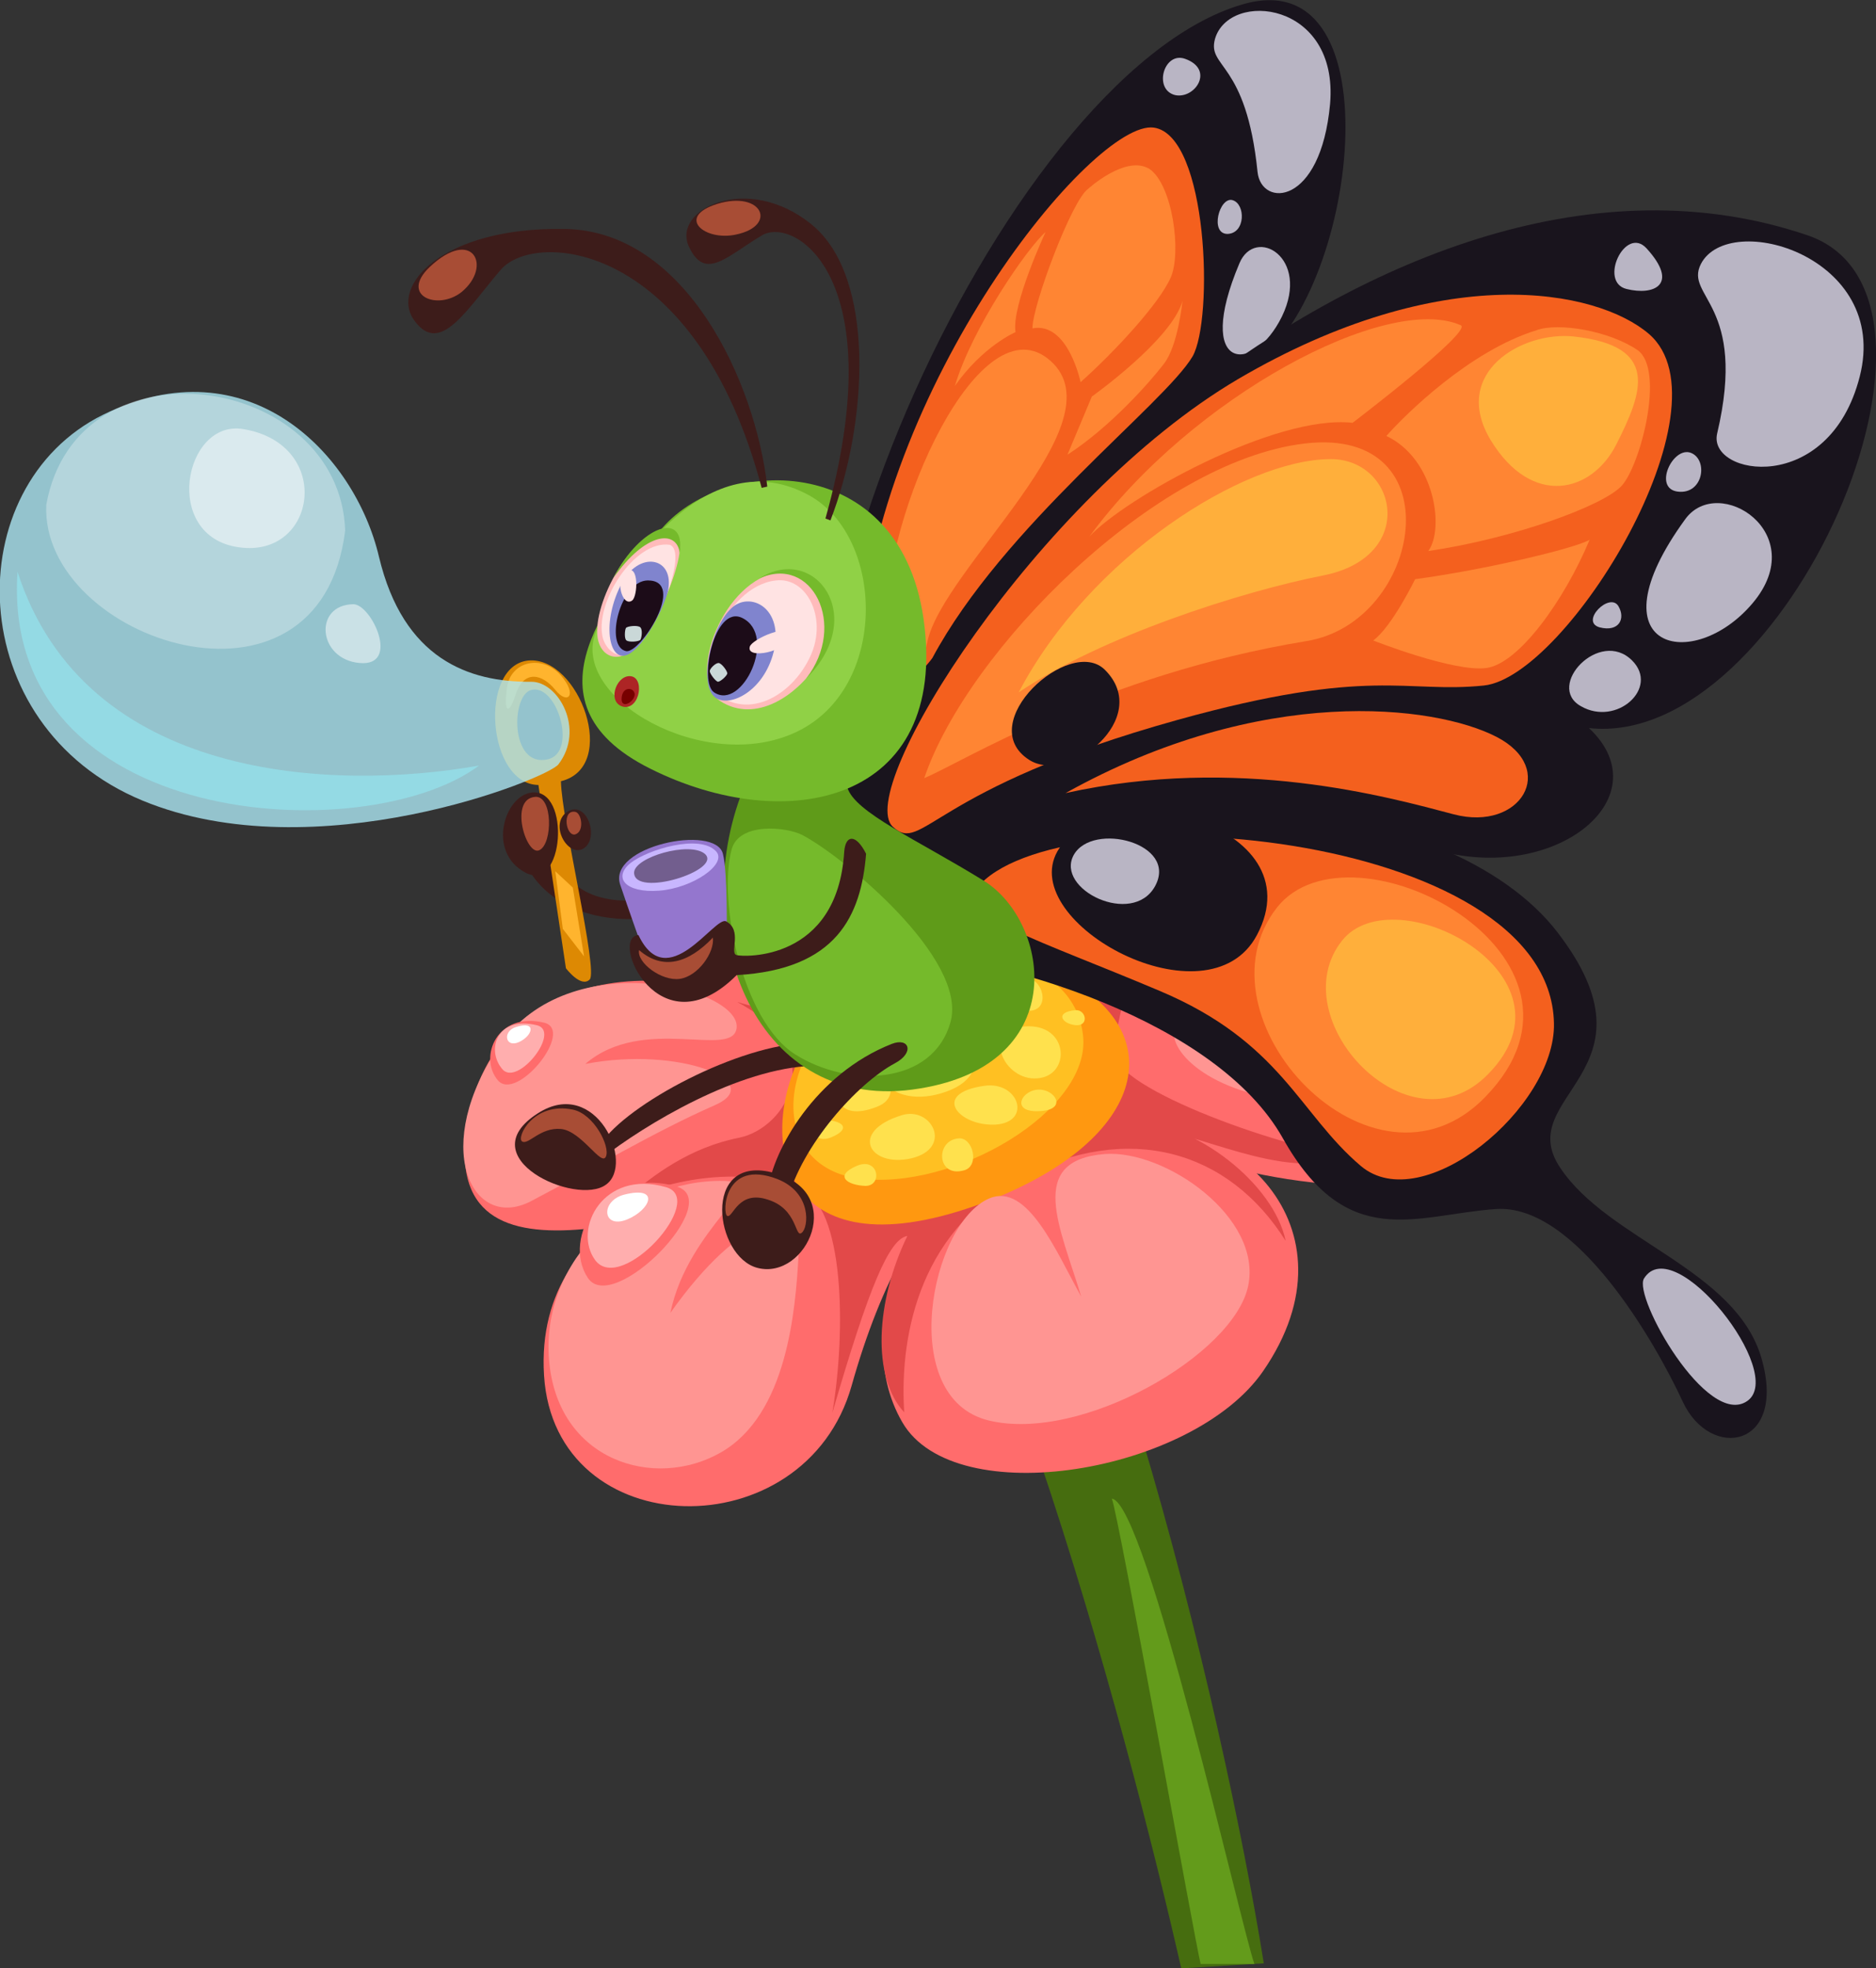 <?xml version="1.0" encoding="utf-8"?>
<!-- Generator: Adobe Illustrator 21.0.0, SVG Export Plug-In . SVG Version: 6.00 Build 0)  -->
<svg version="1.1" id="Layer_1" xmlns="http://www.w3.org/2000/svg" xmlns:xlink="http://www.w3.org/1999/xlink" x="0px" y="0px"
	 viewBox="0 0 300 314.7" style="enable-background:new 0 0 300 314.7;" xml:space="preserve">
<rect x="0" y="0" width="300" height="314.7" fill="#333333" stroke="none"/>
<style type="text/css">
	.st0{fill:#466D0F;}
	.st1{fill:#639B1B;}
	.st2{fill:#FF6C6C;}
	.st3{fill:#E24949;}
	.st4{fill:#FF9810;}
	.st5{fill:#FFC022;}
	.st6{fill:#FFE14D;}
	.st7{fill:#FF9592;}
	.st8{fill:#FFAEAE;}
	.st9{fill:#FFFFFF;}
	.st10{fill:#19141D;}
	.st11{fill:#F4601E;}
	.st12{fill:#FF8533;}
	.st13{fill:#B9B5C4;}
	.st14{fill:#FFAF3B;}
	.st15{fill:#3D1C1A;}
	.st16{fill:#5F9B19;}
	.st17{fill:#75BA2B;}
	.st18{fill:#90D146;}
	.st19{fill:#AD2525;}
	.st20{fill:#DD8903;}
	.st21{fill:#FFB42E;}
	.st22{fill:#9476CE;}
	.st23{fill:#C8B6FF;}
	.st24{fill:#725E8E;}
	.st25{fill:#A84D35;}
	.st26{fill:#FFBBBB;}
	.st27{fill:#FFE3E3;}
	.st28{fill:#8084CE;}
	.st29{fill:#1C0C18;}
	.st30{fill:#CAD8D8;}
	.st31{opacity:0.8;fill:#ACE7F3;enable-background:new    ;}
	.st32{opacity:0.8;fill:#94E0EA;enable-background:new    ;}
	.st33{opacity:0.3;fill:#FFFFFF;enable-background:new    ;}
	.st34{opacity:0.5;fill:#FFFFFF;enable-background:new    ;}
	.st35{fill:#770000;}
</style>
<g>
	<g>
		<g>
			<path class="st0" d="M188.9,314.7c-8.4-36.9-32.8-130.4-58.4-150.7l17.8-7.3c25.5,22.9,47.6,118.3,53.8,157.2L188.9,314.7z"/>
			<path class="st1" d="M192,314c-0.9-3.5-13.1-71.7-14.2-74.4c5.5,0.6,20.7,68.6,22.8,74.4H192z"/>
			<g>
				<path class="st2" d="M177.5,162.9c1.4-10.8,36.5-19.6,21.1-37.6c-15.4-18-51.7-4.9-44.7,33.6"/>
				<path class="st2" d="M156.3,159c3.8-25.4-15.3-34.4-37.8-21.2c-22.5,13.2-3.7,21.4,12.8,32"/>
				<path class="st2" d="M128.4,166.7c-12.9-14.4-49.7-15.7-53.8,13.8c-4.2,29.4,37.9,10.2,57.5,8.4"/>
				<path class="st2" d="M172.7,162.2c2.6-10.8,31.7-26.7,54.4-13.9c22.8,12.7,10.1,43.3-14.8,41c-24.9-2.3-28.2-10.7-38.9-5.6"/>
				<path class="st2" d="M130.2,185.5c-14.2-0.2-44.9,7.2-43.2,34.4c1.7,27.2,41.8,28,49.2,1.6c4.7-16.7,11.6-29.2,18.7-32.1"/>
				<path class="st2" d="M177.1,180.4c19.8-3.6,40.8,15.7,24.9,38.8c-11.2,16.3-49.3,22.7-57.7,8.2c-9.2-15.8,4.7-37.5,8.4-36.9"/>
				<path class="st3" d="M117.9,160.2c15,8,8,20.1,0.3,21.7c-7.7,1.5-13.8,5.9-18.2,9.9c10.6-4.5,20.7-4.6,27.9-1.8
					c7.2,2.8,7.4,22.8,5.2,35.9c5.9-20.3,9.1-27.8,12-28.3c-5.1,10.5-5.7,22.6-0.5,28.2c-0.7-10.6,1.5-28.6,18.7-37.6
					c17.2-8.9,33.2-4.3,42.3,10.2c-1.9-9.2-14.5-18.9-24.3-19.1c15.1,3.7,24.2,9.1,35.3,5.6c-9.6-0.7-39-10.8-38.4-16.8
					c1.2-11.6,4.7-17.6,15.7-25.2c-12.3,7.1-19.9,14.3-30,13.3c-10.1-1-8.8-14.8-13.8-20.2c3.5,8.8,0.1,17-5.9,21.2
					C138.1,161.4,132.1,164.4,117.9,160.2z"/>
				<path class="st4" d="M169.3,155.8c18.6,9.1,14.2,27.2-13.4,37c-31.1,10.9-34.9-10.7-27.7-24.4
					C135.4,154.7,157.6,150.1,169.3,155.8z"/>
				<path class="st5" d="M141.7,156.7c-17.8,8.4-19.9,29.5-4.5,31.7c15.4,2.1,37.3-10.9,36-22.8
					C171.9,153.7,156.3,149.8,141.7,156.7z"/>
				<g>
					<path class="st6" d="M148.7,164.5c5.2-2.2,11.8,6.7,2.7,10C142.2,177.9,135.3,170.3,148.7,164.5z"/>
					<path class="st6" d="M135.3,171c3.3-4.6,11,3.8,4.8,6C133.9,179.4,132.5,174.9,135.3,171z"/>
					<path class="st6" d="M142.4,160.7c5.4-1.4,3.1,4.9,0.2,5.9C139.7,167.5,138.4,161.8,142.4,160.7z"/>
					<path class="st6" d="M154.6,156.3c5.4-0.8,8.1,6.5,1.2,6.5C148.9,162.9,146.8,157.5,154.6,156.3z"/>
					<path class="st6" d="M163.9,164.1c7.1-0.5,7.4,7.9,2,8.3C160.5,172.9,156.8,164.6,163.9,164.1z"/>
					<path class="st6" d="M157.4,173.6c5.5-0.8,7.7,5.8,1.8,6.2C153.3,180.1,148.8,174.8,157.4,173.6z"/>
					<path class="st6" d="M144.2,178.3c4.8-1.5,8.3,5.3,1.5,6.9C139,186.7,135.7,180.9,144.2,178.3z"/>
					<path class="st6" d="M132,164.2c4.9-1.3,7.1,5.5,1.9,5.5C128.7,169.7,127.1,165.5,132,164.2z"/>
					<path class="st6" d="M163.8,156.3c3-0.1,4.3,5.1,0.9,5.3C161.4,161.7,157.9,156.4,163.8,156.3z"/>
					<path class="st6" d="M144.2,155.2c3.4-1.1,5.8,1.9,2.9,2.8C144.3,158.8,139.9,156.6,144.2,155.2z"/>
					<path class="st6" d="M130.9,179c4.2,0,5.2,1.5,2.1,2.8C129.9,183.2,128.3,179.1,130.9,179z"/>
					<path class="st6" d="M137,186.4c3.5-1.5,4.2,3.2,1.4,3.2C135.5,189.5,133.3,188,137,186.4z"/>
					<path class="st6" d="M172,161.5c-3.4,0.3-2.2,2.2,0,2.4C174.2,164.1,173.7,161.4,172,161.5z"/>
					<path class="st6" d="M155.8,153.2c2.6-0.5,3.7,3,1.8,3.1C155.6,156.2,151.9,154,155.8,153.2z"/>
					<path class="st6" d="M154.2,187.1c2.5-0.7,1.4-5.3-0.9-5.1C149.5,182.3,149.8,188.4,154.2,187.1z"/>
					<path class="st6" d="M164.8,174.5c3.1-1.4,6.4,2.6,2,3.1C162.4,178.1,162.7,175.5,164.8,174.5z"/>
				</g>
				<path class="st7" d="M176.7,184.5c9.6-0.7,25.2,10.1,22.9,21.1c-2.3,11-26.7,25.1-41.5,21.5c-14.8-3.6-9.3-31.5,0.1-35.5
					c6.1-2.6,10.7,8.5,14.7,15.7C169.6,196.3,164,185.5,176.7,184.5z"/>
				<path class="st7" d="M192.4,148.3c-9.4,5.3-9.5,10.7-3.2,8.6c6.3-2,14.4-2.3,18.8-0.8c-9.7-0.2-21.1,4.5-20.2,9.8
					c0.6,3.6,8.3,11.2,28.6,10.6c20.3-0.6,23.2-8.5,18.6-19.5C230.3,146,207.6,139.8,192.4,148.3z"/>
				<path class="st7" d="M159.6,145.5c-4.7,0.4-6.2-15.2,6.5-23.5c12.7-8.3,26.8-3.4,33.7,4.7c6.9,8.2-10.1,15.7-15.4,19.4
					c-5.3,3.7-11.2,4.9-14.3,3.1c-6-3.7,1.2-18.3,8.8-20.5C169.4,130.7,164.2,145.2,159.6,145.5z"/>
				<path class="st7" d="M121.4,136.2c-11.4,6-15,12.9-6.3,16.4c7.9,3.2,14,6.4,20.9,4c4.1-1.4,0.7-11.3-3.8-13.7
					c6.8,2.6,8.9,8.9,15,8.8c3.7,0,7-17.1-3.8-19.4C132.6,130.1,126.9,133.3,121.4,136.2z"/>
				<path class="st7" d="M117.8,164.3c0.6-6.3-26.6-13.4-37.8,2.7c-11.2,16.1-4.7,29.9,4.8,25.1c9.4-4.9,19.9-11.2,29.5-15.4
					c8.5-3.7-5.6-9.5-20.7-6.6C102.9,162.1,117.3,169.4,117.8,164.3z"/>
				<path class="st7" d="M115.8,188.8c-15.1-0.3-29.3,12.5-28,28.6c1.3,16.2,16.9,20.9,27.5,14.8c10.6-6.1,11.9-22.7,12.4-31.5
					c0.5-8.8-9.1-6.9-20.5,9.2C110.1,196,123.5,189,115.8,188.8z"/>
			</g>
		</g>
		<g>
			<path class="st2" d="M108.2,189.7c-11.9-3.4-18.4,8.3-14.2,14.6C98,210.4,116.1,192,108.2,189.7z"/>
			<path class="st8" d="M106.5,189.8c-10-2.9-15,6.7-11.3,11.7C99.4,207,113.2,191.7,106.5,189.8z"/>
			<path class="st9" d="M99.8,191c-3.8,1-3.5,5.5,0.4,4C104,193.5,105.7,189.5,99.8,191z"/>
		</g>
		<g>
			<path class="st2" d="M87,163.5c-7.5-1.8-10.5,5.5-7.4,9.2C82.6,176.3,92,164.7,87,163.5z"/>
			<path class="st8" d="M85.8,163.9c-6.3-1.5-8.1,3.9-5.5,7C82.7,173.9,89.9,164.8,85.8,163.9z"/>
			<path class="st9" d="M82.5,164.2c-2.2,0.7-1.7,3.4,0.5,2.4C85.2,165.6,85.9,163.1,82.5,164.2z"/>
		</g>
	</g>
	<g>
		<g>
			<g>
				<path class="st10" d="M137.4,137.1c13.7-29.3,44.9-51.5,58.9-52.1c14.1-0.6,8.1,13.2,17.7,17.6c9.7,4.4,23.2,0.2,23.6,17.1
					c0.4,16.9-2.5-4-21.2-6.2c-18.7-2.2-45.6,31-65.9,23.8"/>
				<g>
					<path class="st10" d="M137.4,145.1C115,113.9,159.8,12,198.7,0.7c25-7.3,18.2,47.3,1.6,57.6c9.6-0.3,9.3,13.1-0.8,20.2
						c-17.5,12.4-57,44-63.4,61.5"/>
					<path class="st11" d="M199.4,65.2c-4.3-6.9-38,15.1-50.3,50.3C160.4,97.1,205.8,75.4,199.4,65.2z"/>
					<path class="st11" d="M184.5,20.4c-9.6-1.3-44.4,41.1-47.1,83.8c4,11.9,11.7,1,11.7,1c11.3-21.1,37.1-40.6,41.6-48.2
						C194.1,51.1,193.2,21.6,184.5,20.4z"/>
					<path class="st12" d="M168,57.7c-11.2-10-26.7,24.2-26.4,42.9c0.3,18.7,4.8,10.6,6.7,2C150.8,90.8,179.1,67.6,168,57.7z"/>
					<path class="st12" d="M174,30.2c-2.6,1.8-8.9,18.6-8.9,22.3c5.7-1.1,7.7,8.6,7.7,8.6c5.5-4.9,12.6-12.6,14.4-16.7
						c1.8-4,0.3-14.9-3.4-17.4C180,24.7,174,30.2,174,30.2z"/>
					<path class="st12" d="M167.2,37.1c-2.8,2.4-11.7,15.2-14.5,24.6c4.5-6.4,9.7-8.6,9.7-8.6C161.7,48.9,167.2,37.1,167.2,37.1z"/>
					<path class="st12" d="M189.1,48.1c-1.7,6.2-14.5,15.3-14.5,15.3l-3.9,9.3c6.8-4.4,13.1-11.5,15.4-14.5
						C188.4,55.3,189.1,48.1,189.1,48.1z"/>
				</g>
				<path class="st11" d="M202.9,96.9c-6.5-12-43.2,1.2-56,31c-12.9,29.8,44.1-5,44.1-5"/>
				<path class="st13" d="M194.3,6.2c2.3-7.8,19.8-6,18.4,10.4c-1.5,16.4-11,16.6-11.6,10.9C199.3,9.7,193,10.9,194.3,6.2z"/>
				<path class="st13" d="M198.2,42.1c2.5-6,11.4-1,6.8,8.5C200.4,60,190.9,59.4,198.2,42.1z"/>
				<path class="st13" d="M197.1,32c-2.1-0.6-3.7,5.4-0.8,5.4C199.2,37.3,199.2,32.6,197.1,32z"/>
				<path class="st13" d="M189.5,9.4c-3.4-1.2-5.1,4.9-1.6,5.8C191.1,15.9,194.3,11.1,189.5,9.4z"/>
			</g>
			<g>
				<path class="st10" d="M133.5,135.9C143.9,96,221.7,14.8,289,37.6c28.4,9.6-3.5,82.3-34.9,78.8c12,11.3-6.1,25.6-25.8,19.1
					c-26-8.6-70.4-4.6-87.6,9.9C128.3,151,133.5,135.9,133.5,135.9z"/>
				<path class="st11" d="M237.3,109.6c-12.5,1.3-18.1-3.1-49,5.5c-39.6,11-40.7,21.5-45.5,17.1c-6.4-5.8,23.1-52.7,55.2-71.6
					c32.6-19.1,57.3-14.4,65.7-7.2C277.1,65,250.6,108.2,237.3,109.6z"/>
				<path class="st12" d="M233.6,52c2,0.9-17.3,15.6-17.3,15.6c-12.4-1.4-36.5,12.1-42.1,18.2C190.6,63.4,221.8,46.8,233.6,52z"/>
				<path class="st10" d="M137.7,146.5c39.6-26.9,94.3-19.7,111.4,2.6c17.1,22.3-7.4,26,0.4,37.6c7.7,11.6,28.1,16.2,32.2,30.5
					c4.1,14.3-8.2,16.4-12.6,6.9c-4.4-9.5-17.1-31.7-29.9-30.8c-12.8,0.9-23.8,7-34.1-11.4c-10.4-18.4-43.7-29-66.6-30.6
					C131.1,152,137.7,146.5,137.7,146.5z"/>
				<path class="st11" d="M170.4,126.8c31.4-17.5,59-14.1,68.9-9c9.9,5.1,3.9,15.2-6.8,12.4C221.9,127.4,198,120.7,170.4,126.8z"/>
				<path class="st11" d="M156.2,142c-3.5,4.3,9.8,8.2,29.2,16.4c19.5,8.2,22.3,19.6,32.2,28c9.9,8.4,31.2-9.4,30.9-22.8
					C247.9,132.5,168.8,126.3,156.2,142z"/>
				<path class="st13" d="M262.9,204.4c4.8-7.7,22.9,15.2,16.5,19.6C273,228.4,261.1,207.3,262.9,204.4z"/>
				<path class="st12" d="M204.2,145.1c11.8-15,55.2,7.8,33.3,30.3C219.5,193.9,190.4,162.7,204.2,145.1z"/>
				<path class="st14" d="M214.6,150.4c8.3-10.5,38.9,5.5,23.4,21.3C225.3,184.8,204.8,162.8,214.6,150.4z"/>
				<path class="st10" d="M169.1,136.1c7.5-13.1,41.4-4.5,31.9,13.4C193.2,164.2,162.6,147.6,169.1,136.1z"/>
				<path class="st13" d="M171.7,136.7c3-5.4,16.8-1.9,13,5C181.1,148.2,168.7,142.2,171.7,136.7z"/>
				<path class="st12" d="M147.8,124.4c6.9-20.4,36.9-50.7,60.9-53.5c24-2.8,18.8,28.6,0.2,31.6C176,107.9,153.7,122,147.8,124.4z"
					/>
				<path class="st12" d="M245.7,52.8c-10.7,3.3-21,13.5-24,16.9c7.8,3.7,9.3,14.9,6.7,18.4c13.6-2,27.9-7.2,30.9-10.4
					c3-3.2,7-18.5,2.6-21.7C257.4,52.9,249.2,51.5,245.7,52.8z"/>
				<path class="st12" d="M226.3,92.6c11.1-1.5,25.5-4.9,27.9-6.3c-4,9.6-11.3,19.8-16.5,20.5c-5.2,0.7-18.1-4.4-18.1-4.4
					C222.6,100.2,226.3,92.6,226.3,92.6z"/>
				<path class="st13" d="M272,42.2c4.5-8.7,30.3-1.2,25.4,18c-4.9,19.2-24.4,15.9-22.8,9.1C279.5,48.5,269.3,47.5,272,42.2z"/>
				<path class="st13" d="M269.5,83c5.3-7.3,20.2,2.2,10.8,13.4C270.8,107.7,254.2,104,269.5,83z"/>
				<path class="st13" d="M261,105.6c-5.2-5.2-13.9,4.1-8.2,7.3C258.5,116.2,265.4,110,261,105.6z"/>
				<path class="st13" d="M270.4,72.4c-2.9-1.1-6.1,5.7-2.1,6.2C272.4,79.1,273.2,73.5,270.4,72.4z"/>
				<path class="st13" d="M258.8,96.9c-1.4-2.3-6.2,2.5-3,3.4C258.9,101.1,260,98.9,258.8,96.9z"/>
				<path class="st13" d="M263.3,39.7c-3.4-3.7-7.7,5.4-3.2,6.5C264.5,47.3,268.6,45.5,263.3,39.7z"/>
				<path class="st14" d="M212.7,73.4c10.7-0.1,14.1,15.6-1.1,18.6c-13.2,2.6-35.6,9.8-48.7,18.7C174.3,89,198.8,73.5,212.7,73.4z"
					/>
				<path class="st14" d="M251.7,53.8c-8.3-0.9-19.8,5.8-13.3,16.6c6.6,10.8,16.2,8.4,20.1,0.6C262.7,62.7,265.5,55.3,251.7,53.8z"
					/>
				<path class="st10" d="M176.7,107.1c-5.6-5.6-21.2,8.6-12.1,14.4C170.9,125.5,184.4,114.8,176.7,107.1z"/>
			</g>
			<path class="st15" d="M115.7,138.9c-10.1,6.9-26.2,8.2-27.3-5.1c-1.8-5.1-5.5,0.3-5.5,0.3c1.4,11.1,16.1,17.7,34.5,8.5"/>
			<path class="st15" d="M128.1,166.8c-11.4,0.8-29.1,10.5-32.4,16.7c-0.7,3.4,0.4,1.8,0.4,1.8c7-5.5,22.1-14.6,34-14.9"/>
			<path class="st16" d="M135.5,125.9c1.2,4,11.1,8.3,21.8,14.9c10.7,6.6,14.3,30-11.4,33.4c-25.7,3.4-36.4-26.4-26.6-49.1
				C128.9,102.3,135.5,125.9,135.5,125.9z"/>
			<path class="st17" d="M128.3,133.5c6.5,3.4,26.5,19.8,23.7,29.9c-2.8,10.1-16.2,10.6-24.8,5.2s-12.4-24.8-10.2-32.8
				C118.2,131.4,125.8,132.2,128.3,133.5z"/>
			<path class="st17" d="M104.5,86.3c-5.3,8.2-22.4,25.7-0.5,36.6c21.8,10.9,47.8,5.5,43.7-23.9C143.7,70.8,113.1,72.9,104.5,86.3z"
				/>
			<path class="st18" d="M129.4,79.2c12.1,6.7,12.7,30.8-2,37.8c-14.6,7-36.4-5.4-32.1-16C99.6,90.2,113.4,70.4,129.4,79.2z"/>
			<path class="st19" d="M100.6,108.1c-2.2,0.1-3.5,4.3-0.9,4.9C102.4,113.5,103.2,108,100.6,108.1z"/>
			<path class="st15" d="M86,178c-11.1,7.1,6.2,14.9,10.9,11.4C101.6,186.1,95.3,172,86,178z"/>
			<path class="st15" d="M142.6,166.9c2.8-1.1,3.7,1.4,0.5,3.1c-6,3.2-14.9,13.1-17.2,22c-2.2,8.6-4,4.6-3.1-1.7
				C123.6,183.9,130.4,171.7,142.6,166.9z"/>
			<path class="st15" d="M121.1,202.7c-6.8-1.8-8.9-17.9,2.2-15.3C135.7,190.3,129,204.8,121.1,202.7z"/>
			<g>
				<path class="st20" d="M86.1,125.5c0,0,4.4,29.3,4.4,29.3c0,0,2.4,3.2,3.8,1.8c1.4-1.4-4.5-25.5-4.6-31.7
					c9.4-2.3,2.9-20-5.2-19.3C76.5,106.4,77.9,125.4,86.1,125.5z M85,110.3c4.1-1,7.4,10,2.6,11.1C81.5,122.8,81.7,111,85,110.3z"/>
				<polygon class="st21" points="88.8,139.3 91.6,141.9 93.4,152.9 90,148.5 				"/>
				<path class="st21" d="M89.7,108c2.7,3.1,1.1,4.8-0.9,2.3c-2.1-2.6-5-3.2-6.3,0.6c-1.2,3.8-2,2.9-1.4-1.1
					C81.7,105.8,86.6,104.5,89.7,108z"/>
			</g>
			<path class="st15" d="M85.1,126.7c-4.4,0.4-7.3,9.5-1.1,12.8C90.2,142.8,91.3,126.1,85.1,126.7z"/>
			<path class="st15" d="M90.7,129.8c-3,2,0.2,7.5,2.7,5.8C95.9,133.9,93.8,127.8,90.7,129.8z"/>
			<g>
				<path class="st22" d="M102.9,152.1c0,0-2.5-7-3.7-10.6c-2.2-6.2,15.2-9.8,16.4-5c0.8,3.1,0.6,13.3,0.6,13.3
					C116.1,152.5,104.9,156.4,102.9,152.1z"/>
				<path class="st23" d="M114.5,136.1c1.9,2-3.7,5.9-9.1,6.3c-5.4,0.4-7.4-2.1-4.6-4.4C103.6,135.8,111.9,133.3,114.5,136.1z"/>
				<path class="st24" d="M112.7,136.5c-2.4-2-11.2,0.5-11.3,3C101.4,143.6,115.7,139.1,112.7,136.5z"/>
			</g>
			<path class="st15" d="M138.5,136.5c-0.8,9.9-4.7,18.5-20.7,19.4c-12.4,12.4-20.5-6.1-15.7-6.4c4.6,9.7,12.2-3.1,14-2.2
				c2.7,1.4,0.5,5.1,1.7,5.4c1,0.3,16.1,1.1,17.2-16.5C135.2,133.4,136.9,133.3,138.5,136.5z"/>
			<path class="st25" d="M85.6,127.4c2.8-0.2,2.8,7.4,0.7,8.5C84.2,137.1,81.3,127.7,85.6,127.4z"/>
			<path class="st25" d="M92,129.8c1,0.2,1.5,3.1,0,3.6C90.5,133.8,89.8,129.4,92,129.8z"/>
			<path class="st25" d="M114,149.9c0.3,2.4-2.4,6.2-5.3,6.6c-2.9,0.4-6.9-2.6-6.5-4.6C106,155.2,110.1,154,114,149.9z"/>
			<path class="st25" d="M91.6,177.4c3.4,0.7,6,5.9,5.3,7.5c-0.7,1.7-3.9-4.1-7.2-4.4s-5.2,2.6-6.2,2
				C82.5,181.9,85.3,176.1,91.6,177.4z"/>
			<path class="st25" d="M124.3,188.5c5.6,2.2,5,7.8,3.9,8.6c-1.1,0.9-0.6-3.8-5.4-5.3c-4.8-1.6-5.6,3-6.5,2.6
				C115.5,194.1,115.7,185.2,124.3,188.5z"/>
		</g>
		<g>
			<path class="st26" d="M124.9,91.4c6.2-0.7,10.3,7.4,6.2,14.1c-3.5,5.8-10.3,10.2-15.9,6.6C109.7,108.5,115.6,92.5,124.9,91.4z"/>
			<path class="st27" d="M124.1,92.8c5.1-0.6,8.5,6.5,5.2,12.7c-2.8,5.5-9,9.2-14,5.9C110.4,108.2,115.7,93.7,124.1,92.8z"/>
			<path class="st28" d="M116.9,97.3c2.9-2.9,8.6-0.2,6.8,7c-1.6,6.2-6.9,8.8-9.2,7.3C111.6,109.7,113.6,100.4,116.9,97.3z"/>
			<path class="st26" d="M107.9,85.3c3.2,1.3-3.5,16.7-7.2,19c-2.8,1.8-5.3,0-5.2-3.5C95.5,94.8,102.3,83,107.9,85.3z"/>
			<path class="st27" d="M107.1,87.1c3,1.1-2.1,13.8-5.6,16.7c-2.6,2.2-4.6,0-5.1-1.8C95,96.5,101.4,86.3,107.1,87.1z"/>
			<path class="st28" d="M106.9,94c0.7-5-4.8-5.9-7.5-0.7c-3.2,6.1-2.1,12.6,0.9,11.4C103.3,103.4,106.8,95.8,106.9,94z"/>
			<path class="st29" d="M103.6,92.8c-4.4,0-7,10.5-3.5,11.3C102.4,104.6,109.9,92.8,103.6,92.8z"/>
			<path class="st29" d="M118.7,98.8c5.7,2.8,0,14.9-4.5,11.9C111.7,109.1,114.2,96.6,118.7,98.8z"/>
			<path class="st27" d="M119.9,103.4c0.3-1.2,6.6-4,6.3-1.6C125.9,104.2,119.3,105.5,119.9,103.4z"/>
			<path class="st27" d="M101.1,96c0.9-0.7,1.1-5.9-0.9-4.7C98.2,92.4,99.5,97.2,101.1,96z"/>
			<path class="st17" d="M121.4,92.5c8.8-5.7,17.6,6,7.5,16C135.6,99.9,129.8,88.6,121.4,92.5z"/>
			<path class="st17" d="M108.7,88.4c1-6.9-6.3-4.4-10.6,4C103.2,85.1,108.2,84.6,108.7,88.4z"/>
			<path class="st30" d="M100.1,100.4c0.2-0.3,1.9-0.5,2.3-0.1c0.4,0.4,0.2,1.7,0,2c-0.3,0.3-1.8,0.4-2.2,0.1
				C99.8,102.2,99.9,100.7,100.1,100.4z"/>
			<path class="st30" d="M116.3,107.7c0.1-0.3-0.9-1.7-1.4-1.7c-0.5,0-1.4,0.9-1.4,1.3c0,0.4,0.9,1.6,1.3,1.7
				C115.2,109,116.2,108.1,116.3,107.7z"/>
		</g>
		<g>
			<path class="st15" d="M122.7,77.8c-1.9-16.7-13-41-32.5-41.2c-19.5-0.3-28,9.2-23.9,14.7c4.1,5.6,8.3-1.8,13.8-8.2
				c5.6-6.4,31.3-4.4,41.7,34.9"/>
			<path class="st15" d="M132.8,83.2c6-15.5,7.3-38.9-3-47.3c-10.3-8.4-22.5-2.4-19.6,3.6c2.6,5.5,6.1,1.4,11.7-1.9
				c5.2-3,20.9,6.8,10.1,45.3"/>
			<path class="st25" d="M68.7,42.7c-4.8,4.6,1.3,7,5.1,4C78.8,42.6,75.6,36.2,68.7,42.7z"/>
			<path class="st25" d="M114.7,32.6c-6.7,2.1-2,6,3,4.9C124.4,36.1,121.9,30.4,114.7,32.6z"/>
		</g>
		<g>
			<path class="st31" d="M85,109c-10,0.1-20.5-3.6-24.4-20c-3.9-16.5-20.9-34.1-44.1-22.7c-23.3,11.5-22.7,49.7,6.3,61.7
				c27.6,11.4,64.8-3.5,66.5-5.8C93.6,116.6,89.3,109,85,109z"/>
			<path class="st32" d="M76.6,122.4c-23.2,4.1-63,2.6-73.8-31C0,132.7,58.5,135.9,76.6,122.4z"/>
			<path class="st33" d="M55.2,84.8c-0.9-25.1-42.9-31.3-47.8-4.1C6.4,102.3,51.2,117.5,55.2,84.8z"/>
			<path class="st34" d="M38.9,68.6c14.5,2.4,11.8,20.7-0.7,18.9C25.8,85.8,29.4,67,38.9,68.6z"/>
			<path class="st34" d="M56.5,96.6c2.9,0,7.6,10,1,9.4C50.8,105.4,50.1,96.7,56.5,96.6z"/>
		</g>
		<path class="st35" d="M101.5,111c-0.1-1.2-2.1-1.3-2.1,0.8C99.4,113.4,101.5,112.2,101.5,111z"/>
	</g>
</g>
</svg>
